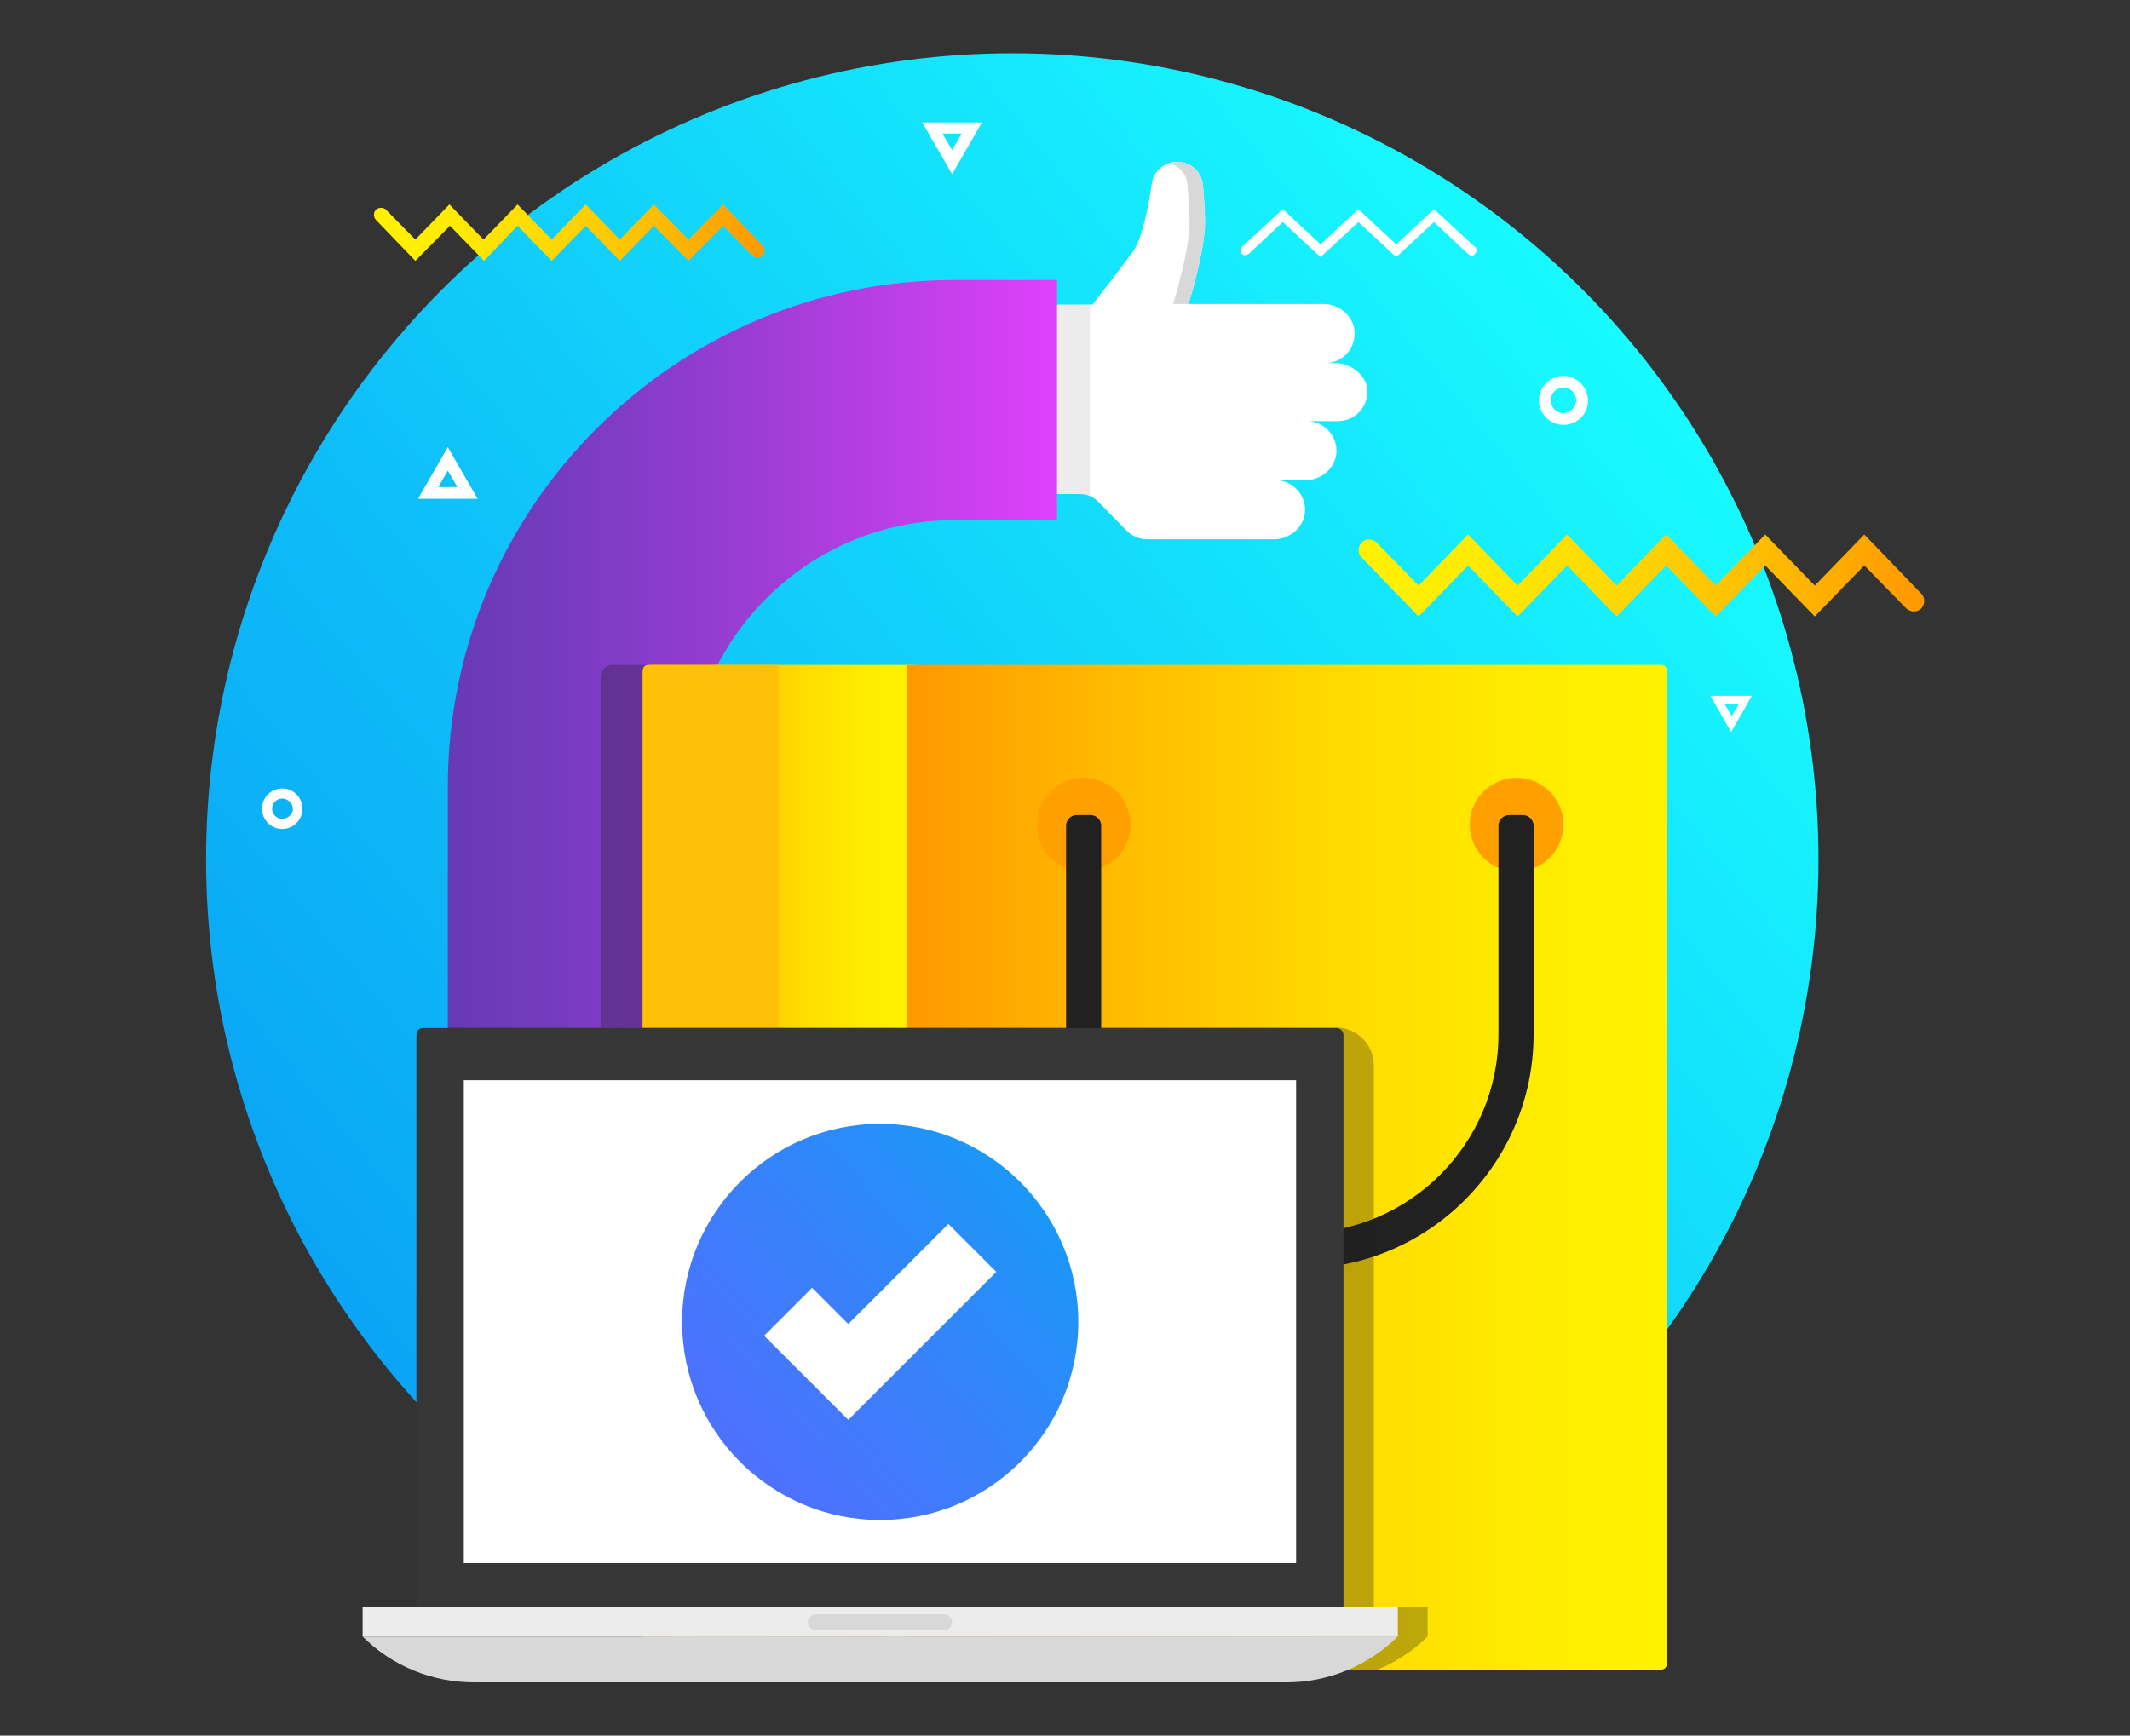 <?xml version="1.0" encoding="utf-8"?>
<!-- Generator: Adobe Illustrator 22.1.0, SVG Export Plug-In . SVG Version: 6.00 Build 0)  -->
<svg version="1.1" id="Layer_1" xmlns="http://www.w3.org/2000/svg" xmlns:xlink="http://www.w3.org/1999/xlink" x="0px" y="0px"
	 viewBox="0 0 400 326" style="enable-background:new 0 0 400 326;" xml:space="preserve">
<rect x="0" y="0" width="400" height="326" fill="#333333" stroke="none"/>
<style type="text/css">
	.st0{fill:url(#XMLID_393_);}
	.st1{fill:url(#XMLID_394_);}
	.st2{fill:url(#XMLID_395_);}
	.st3{fill:#FFFFFF;}
	.st4{opacity:0.3;fill:#231F20;}
	.st5{fill:url(#XMLID_396_);}
	.st6{fill:#4D2C89;}
	.st7{fill:url(#XMLID_397_);}
	.st8{fill:#BDC3C7;}
	.st9{opacity:0.3;fill:#212121;}
	.st10{fill:url(#XMLID_398_);}
	.st11{fill:url(#XMLID_399_);}
	.st12{fill:url(#XMLID_400_);}
	.st13{fill:url(#XMLID_401_);}
	.st14{fill:#FFF186;}
	.st15{fill:url(#XMLID_402_);}
	.st16{fill:url(#XMLID_403_);}
	.st17{fill:url(#XMLID_404_);}
	.st18{fill:#FFA000;}
	.st19{fill:url(#XMLID_405_);}
	.st20{fill:#212121;}
	.st21{fill:url(#XMLID_406_);}
	.st22{fill:url(#XMLID_407_);}
	.st23{fill:url(#XMLID_408_);}
	.st24{fill:url(#XMLID_409_);}
	.st25{fill:url(#XMLID_410_);}
	.st26{fill:url(#XMLID_411_);}
	.st27{fill:url(#XMLID_412_);}
	.st28{fill:url(#XMLID_413_);}
	.st29{fill:url(#XMLID_414_);}
	.st30{fill:#ECECEC;}
	.st31{fill:#D8D8D8;}
	.st32{fill:#FAFAFA;}
	.st33{fill:#C5C5C5;}
	.st34{fill:#373737;}
	.st35{fill:url(#XMLID_416_);}
	.st36{fill:#58595B;}
	.st37{fill:#414042;}
	.st38{fill:url(#XMLID_417_);}
	.st39{opacity:0.3;fill:#414042;}
	.st40{fill:#231F20;}
	.st41{fill:url(#XMLID_418_);}
	.st42{fill:url(#XMLID_419_);}
	.st43{fill:url(#XMLID_420_);}
	.st44{fill:#FFC107;}
	.st45{fill:url(#XMLID_421_);}
	.st46{fill:url(#XMLID_422_);}
	.st47{fill:url(#XMLID_423_);}
	.st48{fill:url(#XMLID_424_);}
	.st49{fill:url(#XMLID_425_);}
	.st50{fill:url(#XMLID_426_);}
	.st51{fill:url(#XMLID_427_);}
	.st52{fill:url(#XMLID_431_);}
	.st53{fill:url(#XMLID_432_);}
	.st54{fill:url(#XMLID_439_);}
	.st55{fill:url(#XMLID_448_);}
	.st56{fill:url(#XMLID_449_);}
	.st57{opacity:0.2;}
	.st58{opacity:0.35;}
	.st59{fill:#FF5722;}
	.st60{fill:#E6E7E8;}
	.st61{fill:url(#XMLID_450_);}
	.st62{fill:url(#XMLID_451_);}
	.st63{fill:url(#XMLID_452_);}
	.st64{fill:url(#XMLID_453_);}
	.st65{fill:url(#XMLID_454_);}
	.st66{fill:url(#XMLID_455_);}
	.st67{fill:#D1D3D4;}
	.st68{fill:url(#XMLID_456_);}
	.st69{fill:url(#XMLID_457_);}
	.st70{fill:#00ACBF;}
	.st71{fill:url(#XMLID_458_);}
	.st72{fill:url(#XMLID_459_);}
	.st73{fill:url(#XMLID_460_);}
	.st74{fill:url(#XMLID_469_);}
	.st75{fill:url(#XMLID_470_);}
	.st76{fill:url(#XMLID_471_);}
	.st77{fill:url(#XMLID_472_);}
	.st78{fill:url(#XMLID_473_);}
	.st79{fill:url(#XMLID_474_);}
	.st80{fill:url(#XMLID_475_);}
	.st81{fill:url(#XMLID_476_);}
	.st82{fill:url(#XMLID_477_);}
	.st83{fill:url(#XMLID_478_);}
	.st84{fill:url(#XMLID_479_);}
	.st85{fill:url(#XMLID_480_);}
	.st86{fill:url(#XMLID_481_);}
	.st87{fill:url(#XMLID_482_);}
	.st88{fill:url(#XMLID_483_);}
	.st89{fill:#00BEFF;}
	.st90{fill:url(#XMLID_484_);}
	.st91{opacity:0.1;}
	.st92{fill:url(#XMLID_485_);}
	.st93{fill:url(#XMLID_486_);}
	.st94{fill:url(#XMLID_491_);}
	.st95{fill:url(#XMLID_492_);}
	.st96{fill:url(#XMLID_493_);}
	.st97{fill:url(#XMLID_494_);}
	.st98{fill:url(#XMLID_496_);}
</style>
<g id="XMLID_711_">
	<linearGradient id="XMLID_393_" gradientUnits="userSpaceOnUse" x1="37.05" y1="286.414" x2="318.971" y2="56.213">
		<stop  offset="0.113" style="stop-color:#0AA4F5"/>
		<stop  offset="0.396" style="stop-color:#0EBDF8"/>
		<stop  offset="0.995" style="stop-color:#18FEFF"/>
		<stop  offset="1" style="stop-color:#18FFFF"/>
	</linearGradient>
	<circle id="XMLID_794_" class="st0" cx="190.1" cy="161.4" r="151.4"/>
	<g id="XMLID_785_">
		<g id="XMLID_786_">
			<g id="XMLID_793_">
				<path id="XMLID_801_" class="st3" d="M250.7,68.2h-1.8c3.3,0,6-3,5.4-6.5c-0.5-2.7-3-4.6-5.8-4.6h-13.4h-11.9
					c0,0,3.1-10,3.1-15.4c0-1.2-0.2-5-0.4-7c-0.3-2.5-2.3-4.3-4.8-4.3l0,0c-2.4,0-4.5,1.7-4.8,4.1c-0.6,4.2-1.8,10.3-3.5,12.7
					c-1.6,2.2-7.6,10-7.6,10h-9.4l-4.9,35.6h12c1.2,0,2.3,0.5,3.2,1.3l5.5,5.6c1,1,2.4,1.6,3.8,1.6h23.8c2.8,0,5.3-1.9,5.8-4.6
					c0.6-3.4-2.1-6.5-5.4-6.5h5.5c2.8,0,5.3-1.9,5.8-4.6c0.6-3.4-2.1-6.5-5.4-6.5h5.8c3.3,0,6-3,5.4-6.5
					C256.1,70.1,253.5,68.2,250.7,68.2z"/>
			</g>
			<g id="XMLID_791_">
				<g id="XMLID_792_">
					<path id="XMLID_800_" class="st31" d="M223,34.7c0.2,2.1,0.4,5.9,0.4,7c0,5.4-3.1,15.4-3.1,15.4h2.9c0,0,3.1-10,3.1-15.4
						c0-1.2-0.2-5-0.4-7c-0.3-2.5-2.3-4.3-4.8-4.3c-0.5,0-1,0.1-1.4,0.3C221.5,31.2,222.8,32.7,223,34.7z"/>
				</g>
			</g>
			<g id="XMLID_789_" class="st91">
				<path id="XMLID_790_" class="st37" d="M195.4,60.3v32.5h7.5c0.6,0,1.2,0.1,1.8,0.4v-36h-8.9L195.4,60.3z"/>
			</g>
			<g id="XMLID_787_">
				<linearGradient id="XMLID_394_" gradientUnits="userSpaceOnUse" x1="84.091" y1="143.719" x2="198.411" y2="143.719">
					<stop  offset="0" style="stop-color:#673AB7"/>
					<stop  offset="0.172" style="stop-color:#753BBF"/>
					<stop  offset="0.5" style="stop-color:#9B3DD4"/>
					<stop  offset="0.946" style="stop-color:#D840F7"/>
					<stop  offset="1" style="stop-color:#E040FB"/>
				</linearGradient>
				<path id="XMLID_788_" class="st1" d="M129.2,234.8H84.1v-87c0-52.5,42.7-95.2,95.2-95.2h19.2v45.1h-19.2
					c-27.6,0-50.1,22.5-50.1,50.1V234.8z"/>
			</g>
		</g>
	</g>
	<g id="XMLID_783_">
		<path id="XMLID_784_" class="st3" d="M248,48.3l-7.1-6.6l-6.4,6c-0.4,0.3-0.9,0.3-1.3,0c-0.3-0.4-0.3-0.9,0-1.3l7.7-7.1l7.1,6.6
			l7.1-6.6l7.1,6.6l7.1-6.6l7.7,7.1c0.4,0.3,0.4,0.9,0,1.3c-0.3,0.4-0.9,0.4-1.3,0l-6.4-6l-7.1,6.6l-7.1-6.6L248,48.3z"/>
	</g>
	<g id="XMLID_779_">
		<path id="XMLID_780_" class="st3" d="M293.6,79.8c-2.5,0-4.6-2.1-4.6-4.6c0-2.5,2.1-4.6,4.6-4.6c2.5,0,4.6,2.1,4.6,4.6
			C298.3,77.7,296.2,79.8,293.6,79.8z M293.6,72.8c-1.3,0-2.4,1.1-2.4,2.4c0,1.3,1.1,2.4,2.4,2.4c1.3,0,2.4-1.1,2.4-2.4
			C296,73.9,295,72.8,293.6,72.8z"/>
	</g>
	<g id="XMLID_775_">
		<path id="XMLID_776_" class="st3" d="M53,155.7c-2.1,0-3.8-1.7-3.8-3.8c0-2.1,1.7-3.8,3.8-3.8c2.1,0,3.8,1.7,3.8,3.8
			C56.8,154,55.1,155.7,53,155.7z M53,150c-1.1,0-1.9,0.9-1.9,1.9c0,1.1,0.9,1.9,1.9,1.9S55,153,55,152C55,150.9,54.1,150,53,150z"
			/>
	</g>
	<g id="XMLID_769_">
		<path id="XMLID_772_" class="st3" d="M178.8,32.7l-5.6-9.7h11.2L178.8,32.7z M177,25.1l1.8,3.1l1.8-3.1H177z"/>
	</g>
	<g id="XMLID_732_">
		<path id="XMLID_745_" class="st3" d="M325.1,137.5l-3.9-6.8h7.8L325.1,137.5z M323.9,132.3l1.3,2.2l1.3-2.2H323.9z"/>
	</g>
	<g id="XMLID_728_">
		<path id="XMLID_729_" class="st3" d="M89.7,93.7H78.5l5.6-9.7L89.7,93.7z M85.9,91.5l-1.8-3.1l-1.8,3.1H85.9z"/>
	</g>
	<g id="XMLID_726_">
		<linearGradient id="XMLID_395_" gradientUnits="userSpaceOnUse" x1="70.225" y1="43.742" x2="143.916" y2="43.742">
			<stop  offset="0" style="stop-color:#FFF200"/>
			<stop  offset="0.18" style="stop-color:#FFEC00"/>
			<stop  offset="0.423" style="stop-color:#FFDB00"/>
			<stop  offset="0.704" style="stop-color:#FFBE00"/>
			<stop  offset="1" style="stop-color:#FF9800"/>
		</linearGradient>
		<path id="XMLID_727_" class="st2" d="M78,49l-7.4-7.7c-0.5-0.5-0.5-1.4,0-1.9c0.5-0.5,1.4-0.5,1.9,0l5.5,5.6l6.4-6.6l6.4,6.6
			l6.4-6.6l6.4,6.6l6.4-6.6l6.4,6.6l6.4-6.6l6.5,6.6l6.5-6.6l7.4,7.7c0.5,0.5,0.5,1.4,0,1.9c-0.5,0.5-1.4,0.5-1.9,0l-5.5-5.6
			l-6.5,6.6l-6.5-6.6l-6.4,6.6l-6.4-6.6l-6.4,6.6l-6.4-6.6L90.9,49l-6.4-6.6L78,49z"/>
	</g>
	<g id="XMLID_724_">
		<linearGradient id="XMLID_396_" gradientUnits="userSpaceOnUse" x1="255.08" y1="108.163" x2="361.385" y2="108.163">
			<stop  offset="0" style="stop-color:#FFF200"/>
			<stop  offset="0.18" style="stop-color:#FFEC00"/>
			<stop  offset="0.423" style="stop-color:#FFDB00"/>
			<stop  offset="0.704" style="stop-color:#FFBE00"/>
			<stop  offset="1" style="stop-color:#FF9800"/>
		</linearGradient>
		<path id="XMLID_725_" class="st5" d="M266.4,115.8l-10.7-11.1c-0.8-0.8-0.7-2,0-2.8c0.8-0.8,2-0.7,2.8,0l7.9,8.1l9.3-9.6l9.3,9.6
			l9.3-9.6l9.3,9.6l9.3-9.6l9.3,9.6l9.3-9.6l9.3,9.6l9.3-9.6l10.7,11.1c0.8,0.8,0.7,2,0,2.8c-0.8,0.8-2,0.7-2.8,0l-7.9-8.1l-9.3,9.6
			l-9.3-9.6l-9.3,9.6l-9.3-9.6l-9.3,9.6l-9.3-9.6l-9.3,9.6l-9.3-9.6L266.4,115.8z"/>
	</g>
	<path id="XMLID_723_" class="st9" d="M129.2,147.8c0-8.2,2-16,5.6-22.9h-18.5H115c-1.2,0-2.2,1-2.2,2.2v1.1v64.8H84.1v41.7h45.1
		V147.8z"/>
	<g id="XMLID_756_">
		<g id="XMLID_741_">
			<linearGradient id="XMLID_397_" gradientUnits="userSpaceOnUse" x1="120.718" y1="219.265" x2="171.696" y2="219.265">
				<stop  offset="0" style="stop-color:#FF9800"/>
				<stop  offset="0.296" style="stop-color:#FFBE00"/>
				<stop  offset="0.577" style="stop-color:#FFDB00"/>
				<stop  offset="0.82" style="stop-color:#FFEC00"/>
				<stop  offset="1" style="stop-color:#FFF200"/>
			</linearGradient>
			<path id="XMLID_755_" class="st7" d="M171.7,313.6h-51V126.4c0-0.8,0.7-1.5,1.5-1.5h49.5V313.6z"/>
			<linearGradient id="XMLID_398_" gradientUnits="userSpaceOnUse" x1="170.344" y1="219.265" x2="313.052" y2="219.265">
				<stop  offset="0" style="stop-color:#FF9800"/>
				<stop  offset="0.296" style="stop-color:#FFBE00"/>
				<stop  offset="0.577" style="stop-color:#FFDB00"/>
				<stop  offset="0.82" style="stop-color:#FFEC00"/>
				<stop  offset="1" style="stop-color:#FFF200"/>
			</linearGradient>
			<path id="XMLID_722_" class="st10" d="M170.3,313.6h141.7c0.5,0,1-0.4,1-1V125.9c0-0.5-0.4-1-1-1H170.3V313.6z"/>
			<path id="XMLID_750_" class="st44" d="M146.2,313.6h-25.5V125.9c0-0.5,0.4-1,1-1h24.5V313.6z"/>
			<linearGradient id="XMLID_399_" gradientUnits="userSpaceOnUse" x1="120.718" y1="298.566" x2="171.696" y2="298.566">
				<stop  offset="0" style="stop-color:#FFF200"/>
				<stop  offset="0.18" style="stop-color:#FFEC00"/>
				<stop  offset="0.423" style="stop-color:#FFDB00"/>
				<stop  offset="0.704" style="stop-color:#FFBE00"/>
				<stop  offset="1" style="stop-color:#FF9800"/>
			</linearGradient>
			<polygon id="XMLID_747_" class="st11" points="171.7,313.6 120.7,313.6 120.7,313.6 146.2,283.5 171.7,313.6 			"/>
			<path id="XMLID_721_" class="st18" d="M212.3,154.9c0,4.9-4,8.8-8.8,8.8c-4.9,0-8.8-4-8.8-8.8c0-4.9,4-8.8,8.8-8.8
				C208.4,146.1,212.3,150.1,212.3,154.9z"/>
			<path id="XMLID_720_" class="st18" d="M293.6,154.9c0,4.9-4,8.8-8.8,8.8c-4.9,0-8.8-4-8.8-8.8c0-4.9,4-8.8,8.8-8.8
				C289.7,146.1,293.6,150.1,293.6,154.9z"/>
			<g id="XMLID_719_">
				<path id="XMLID_743_" class="st20" d="M200.2,194.3v-39.2c0-1.1,0.9-2,2-2h2.6c1.1,0,2,0.9,2,2v39.2c0,20.6,16.8,37.3,37.3,37.3
					c20.6,0,37.3-16.8,37.3-37.3v-39.2c0-1.1,0.9-2,2-2h2.6c1.1,0,2,0.9,2,2v39.2c0,24.2-19.7,44-44,44
					C219.9,238.3,200.2,218.5,200.2,194.3z"/>
			</g>
		</g>
		<path id="XMLID_718_" class="st4" d="M258,200.1c0-3.9-3.2-7.1-7.1-7.1H120.7v120.6h25.5h24.1h1.4h87.1c3.4-1.5,6.6-3.5,9.3-6.2
			v-5.5H258V200.1z"/>
		<g id="XMLID_712_">
			<g id="XMLID_713_">
				<path id="XMLID_740_" class="st34" d="M252.3,302.5H78.2V194.3c0-0.7,0.6-1.2,1.2-1.2h171.6c0.7,0,1.3,0.6,1.3,1.3V302.5z"/>
				<rect id="XMLID_717_" x="87.1" y="202.9" class="st3" width="156.3" height="90.7"/>
				<path id="XMLID_716_" class="st31" d="M262.5,307.4H68.1l0,0c5.5,5.5,13,8.6,20.9,8.6h152.7C249.4,316,256.9,312.9,262.5,307.4
					L262.5,307.4z"/>
				<rect id="XMLID_715_" x="68.1" y="301.9" class="st30" width="194.4" height="5.5"/>
				<path id="XMLID_714_" class="st31" d="M177.3,306.2h-24.1c-0.8,0-1.5-0.7-1.5-1.5l0,0c0-0.8,0.7-1.5,1.5-1.5h24.1
					c0.8,0,1.5,0.7,1.5,1.5l0,0C178.8,305.5,178.1,306.2,177.3,306.2z"/>
			</g>
		</g>
		<linearGradient id="XMLID_400_" gradientUnits="userSpaceOnUse" x1="124.62" y1="284.233" x2="207.925" y2="210.587">
			<stop  offset="0" style="stop-color:#536DFE"/>
			<stop  offset="0.209" style="stop-color:#4B73FD"/>
			<stop  offset="0.539" style="stop-color:#3484FA"/>
			<stop  offset="0.945" style="stop-color:#0FA0F6"/>
			<stop  offset="1" style="stop-color:#0AA4F5"/>
		</linearGradient>
		<path id="XMLID_759_" class="st12" d="M202.5,248.3c0,20.5-16.6,37.2-37.2,37.2c-20.5,0-37.2-16.6-37.2-37.2
			c0-20.5,16.6-37.2,37.2-37.2C185.8,211.1,202.5,227.8,202.5,248.3z"/>
		<g id="XMLID_757_">
			<polygon id="XMLID_758_" class="st3" points="159.3,266.7 143.5,250.9 152.5,241.9 159.3,248.7 178.1,229.9 187.1,238.9 			"/>
		</g>
	</g>
</g>
</svg>
